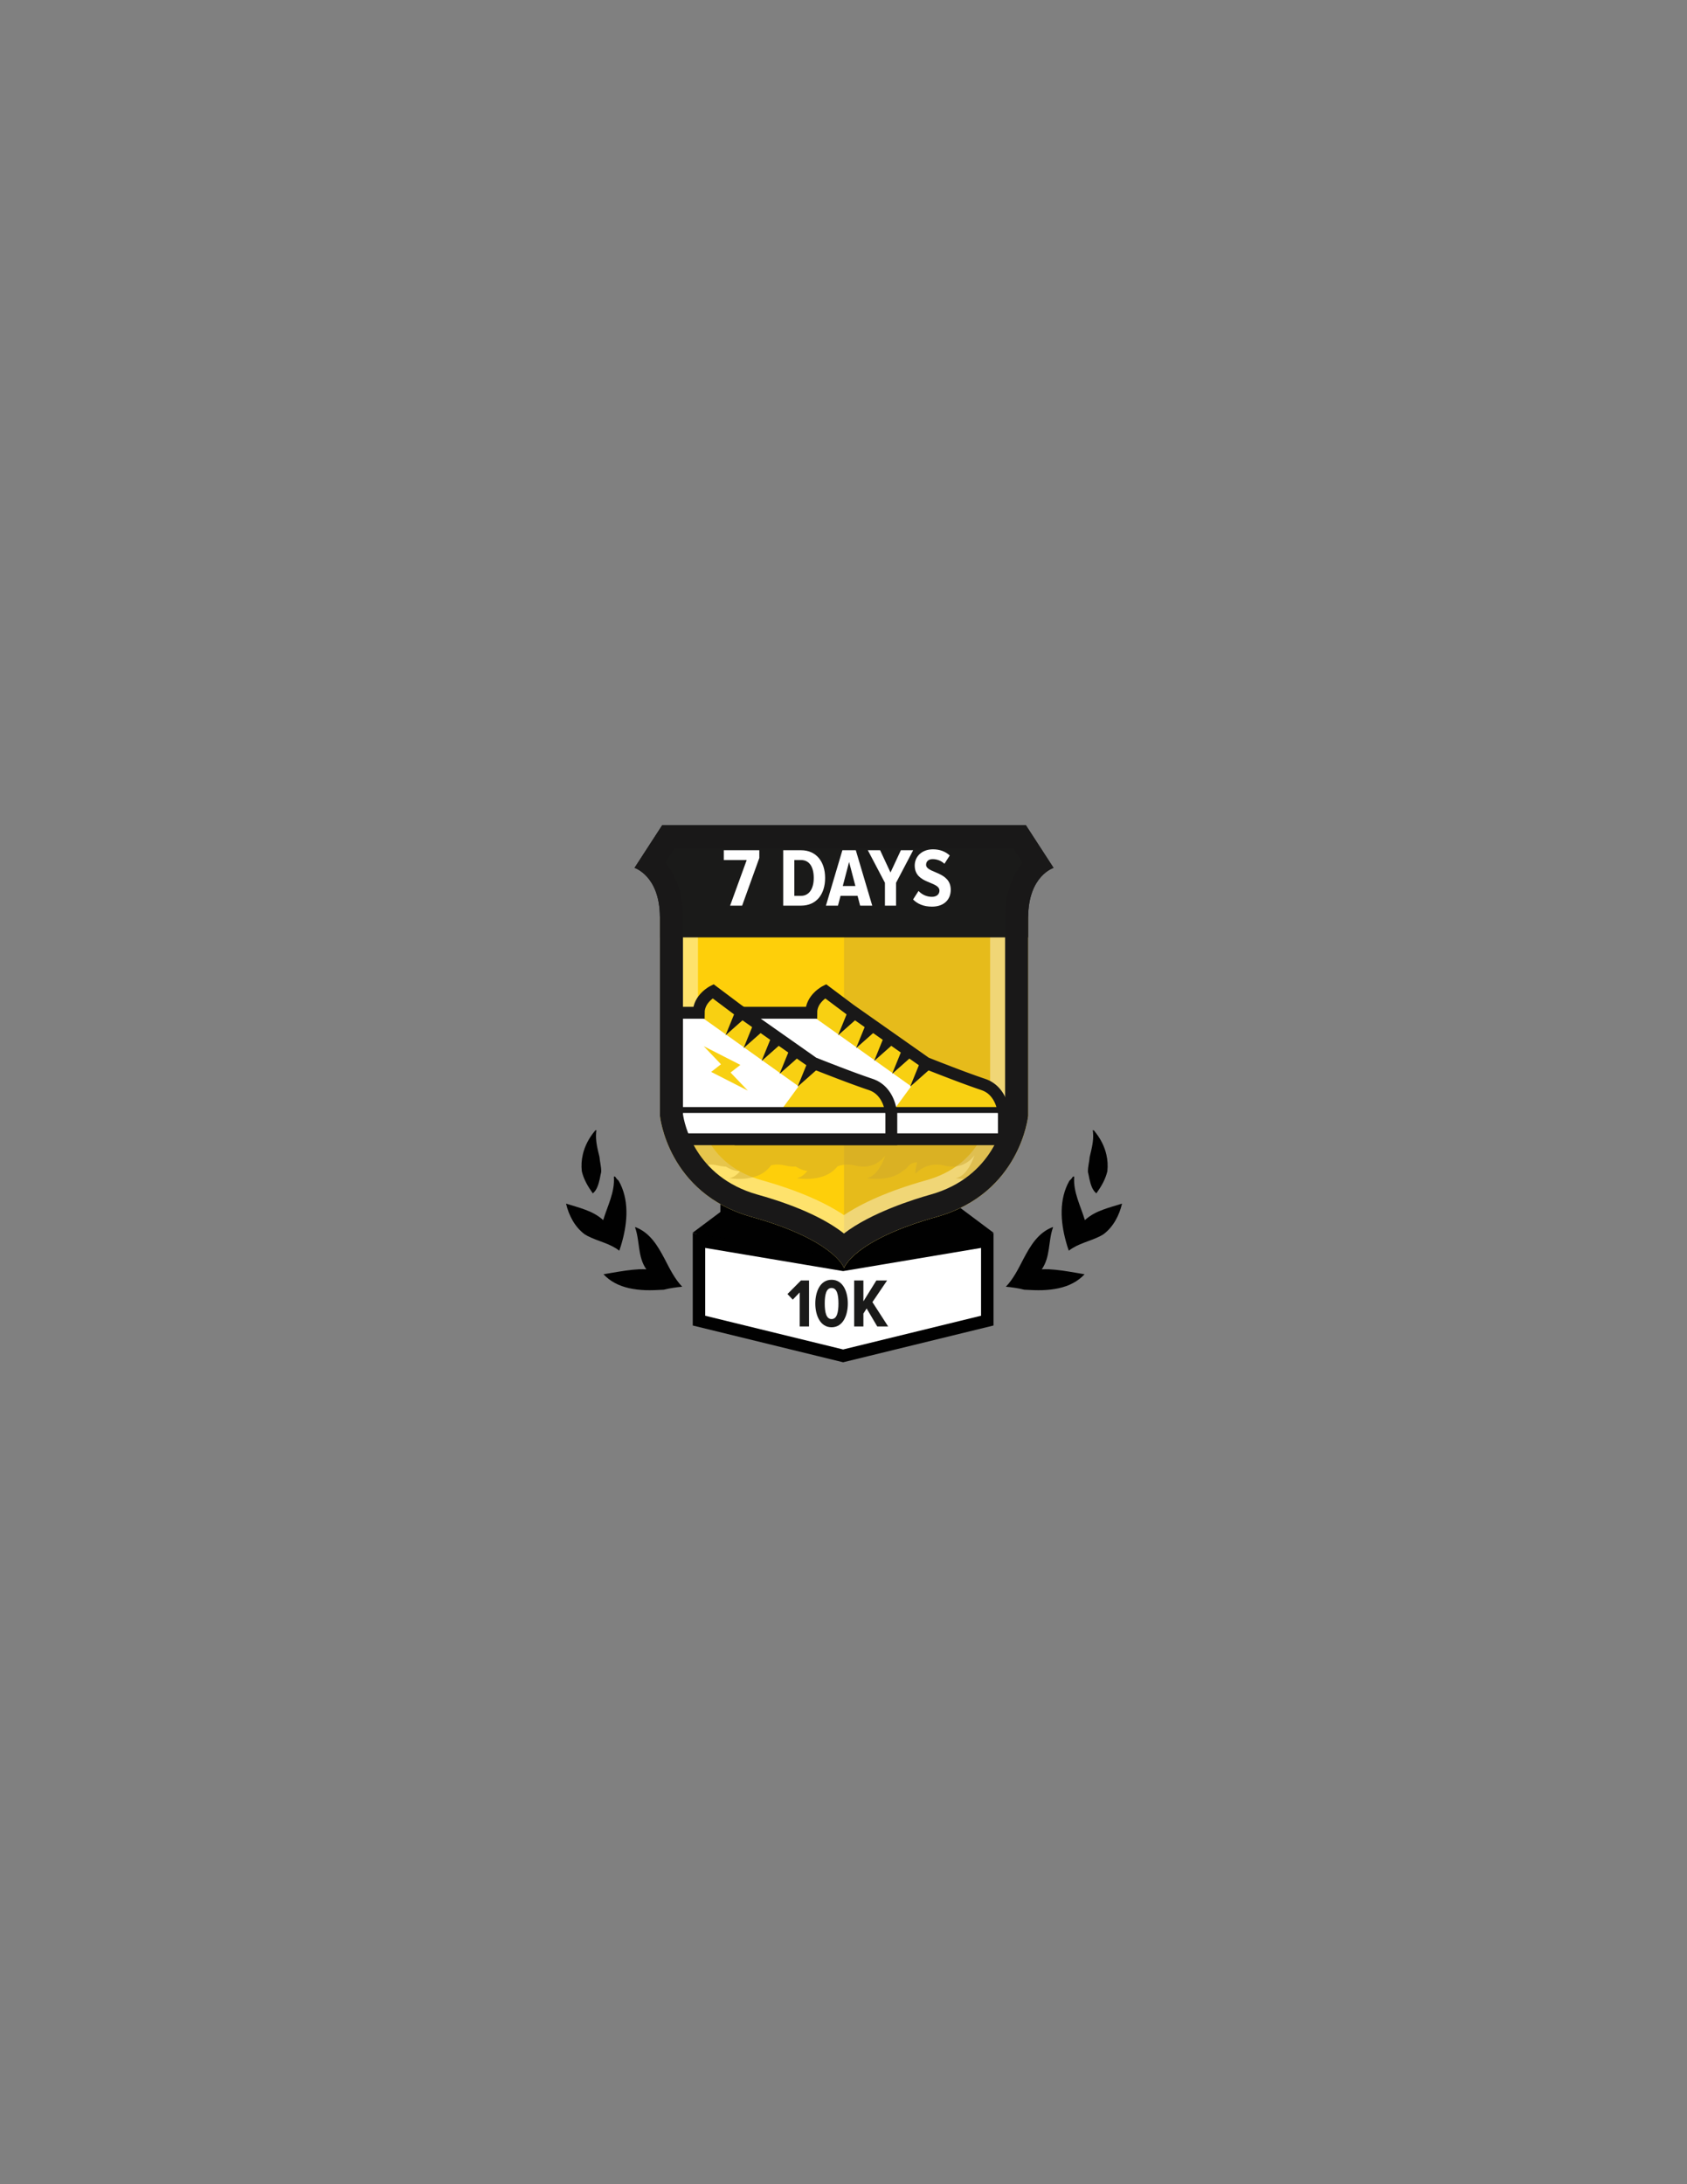 <?xml version="1.0" encoding="utf-8"?>
<!-- Generator: Adobe Illustrator 16.0.0, SVG Export Plug-In . SVG Version: 6.00 Build 0)  -->
<!DOCTYPE svg PUBLIC "-//W3C//DTD SVG 1.1//EN" "http://www.w3.org/Graphics/SVG/1.1/DTD/svg11.dtd">
<svg version="1.1" id="Layer_1" xmlns="http://www.w3.org/2000/svg" xmlns:xlink="http://www.w3.org/1999/xlink" x="0px" y="0px"
	 width="612px" height="792px" viewBox="0 0 612 792" enable-background="new 0 0 612 792" xml:space="preserve">
<rect x="0" y="0" width="612" height="792" fill="#808080" stroke="none"/>
<path fill="#010101" d="M380.561,460.246c-0.916-0.017-1.783-0.026-2.638,0.015c3.211-4.571,2.291-10.163,4.058-15.119l-0.017-0.219
	c-5.329,2.008-8.124,6.7-10.731,11.656c-1.86,3.593-3.683,7.274-6.339,9.994c1.109,0.08,2.153,0.229,3.234,0.389
	c1.122,0.163,2.276,0.386,3.435,0.691c2.307,0.136,4.581,0.238,6.733,0.167c4.034-0.171,7.794-0.854,11.036-2.605
	c1.502-0.799,2.902-1.85,4.131-3.161c-0.949-0.154-1.992-0.342-3.028-0.524C387.171,460.975,383.736,460.404,380.561,460.246"/>
<path fill="#010101" d="M393.561,442.415c-1.494-5.036-4.273-10.122-3.865-15.641l-0.142-0.219l-0.374,0.165
	c-0.045,0.035-0.097,0.107-0.101,0.144c-0.292,0.5-0.601,0.786-1.136,1.3c-3.806,6.707-3.23,14.78-1.275,21.92
	c0.32,1.177,0.652,2.295,1.063,3.426c3.422-2.677,7.644-3.359,11.442-5.307c0.341-0.207,0.676-0.37,1.029-0.582
	c3.659-2.641,5.886-7.007,6.842-11.183c-2.373,0.757-4.701,1.368-6.877,2.186C397.822,439.471,395.559,440.612,393.561,442.415"/>
<path fill="#010101" d="M217.477,419.527c0.117,1.752,0.69,3.561,0.63,5.436c-0.208,0.813-0.353,1.625-0.512,2.453
	c-0.499,2.184-1.119,4.204-2.547,5.304c-1.65-2.336-3.224-4.858-3.979-7.992c-0.23-2.088-0.104-4.092,0.351-6.048
	c0.698-3.078,2.195-5.973,4.379-8.6c0.069-0.092,0.125-0.13,0.158-0.196l0.408-0.073c-0.051,0.282-0.077,0.594-0.112,0.912
	C216.012,413.678,216.72,416.395,217.477,419.527"/>
<path fill="#010101" d="M395.307,419.527c-0.117,1.752-0.691,3.561-0.63,5.436c0.208,0.813,0.352,1.625,0.512,2.453
	c0.499,2.184,1.119,4.204,2.547,5.304c1.651-2.336,3.224-4.858,3.98-7.992c0.229-2.088,0.103-4.092-0.352-6.048
	c-0.698-3.078-2.194-5.973-4.379-8.6c-0.069-0.092-0.125-0.13-0.157-0.196l-0.408-0.073c0.051,0.282,0.076,0.594,0.111,0.912
	C396.771,413.678,396.063,416.395,395.307,419.527"/>
<path fill="#010101" d="M231.831,460.246c0.916-0.017,1.783-0.026,2.638,0.015c-3.211-4.571-2.29-10.163-4.059-15.119l0.018-0.219
	c5.329,2.008,8.124,6.7,10.73,11.656c1.861,3.593,3.684,7.274,6.339,9.994c-1.109,0.08-2.153,0.229-3.234,0.389
	c-1.122,0.163-2.275,0.386-3.436,0.691c-2.306,0.136-4.581,0.238-6.731,0.167c-4.035-0.171-7.795-0.854-11.037-2.605
	c-1.502-0.799-2.902-1.85-4.131-3.161c0.949-0.154,1.992-0.342,3.028-0.524C225.222,460.975,228.654,460.404,231.831,460.246"/>
<path fill="#010101" d="M218.831,442.415c1.494-5.036,4.274-10.122,3.865-15.641l0.142-0.219l0.374,0.165
	c0.045,0.035,0.097,0.107,0.101,0.144c0.292,0.5,0.601,0.786,1.136,1.3c3.805,6.707,3.23,14.78,1.276,21.92
	c-0.321,1.177-0.654,2.295-1.063,3.426c-3.423-2.677-7.644-3.359-11.442-5.307c-0.341-0.207-0.676-0.37-1.029-0.582
	c-3.66-2.641-5.886-7.007-6.841-11.183c2.373,0.757,4.7,1.368,6.876,2.186C214.569,439.471,216.833,440.612,218.831,442.415"/>
<rect x="261.344" y="426.861" fill="#010101" width="85" height="43.667"/>
<polygon fill="#010101" points="334.645,456.025 360.481,447.046 347.408,437.266 295.9,461.528 "/>
<polygon fill="#010101" points="307.9,462.528 251.206,447.046 264.278,437.266 312.4,459.028 "/>
<polygon fill="#FFFFFF" points="358.158,478.863 305.864,493.046 253.571,477.358 253.571,449.837 305.864,459.525 358.158,449.837 
	"/>
<polygon fill="none" stroke="#010101" stroke-width="4.515" stroke-miterlimit="10" points="358.158,478.863 305.864,491.646 
	253.571,478.863 253.571,449.837 305.864,458.62 358.158,449.837 "/>
<path fill="#FECF0A" d="M306.184,332.388h-66.784c0.001,0.091,0.003,0.181,0.003,0.272v71.94c0,0,2.763,28.095,33.166,36.624
	c29.392,8.245,33.382,17.896,33.615,18.529c0.008,0.021,0.012,0.032,0.012,0.032s3.224-10.034,33.627-18.562
	c30.402-8.529,33.166-36.624,33.166-36.624v-71.901c0-0.013,0.001-0.025,0.001-0.039c0-0.092,0.002-0.182,0.003-0.272H306.184z"/>
<g opacity="0.5">
	<g>
		<defs>
			<rect id="SVGID_1_" x="306.18" y="332.39" width="66.811" height="127.4"/>
		</defs>
		<clipPath id="SVGID_2_">
			<use xlink:href="#SVGID_1_"  overflow="visible"/>
		</clipPath>
		<path clip-path="url(#SVGID_2_)" fill="#CDA72C" d="M339.822,441.224c30.402-8.528,33.166-36.624,33.166-36.624v-71.9
			c0-0.014,0.001-0.026,0.001-0.039c0-0.092,0.002-0.182,0.003-0.273h-66.809v127.366c0.008,0.022,0.012,0.034,0.012,0.034
			S309.419,449.753,339.822,441.224"/>
	</g>
</g>
<path fill="#191818" d="M367.625,307.61l3.394,5.225c-2.296,2.726-4.317,6.396-5.445,11.187H246.817
	c-1.128-4.79-3.148-8.461-5.444-11.187l3.392-5.225h28.033h23.781h9.198h33.816H367.625 M372.169,299.244h-32.575h-33.816h-9.198
	h-23.781h-32.576l-10.034,15.454c0,0,9.1,2.806,9.211,17.689h133.593c0.11-14.884,9.211-17.689,9.211-17.689L372.169,299.244z"/>
<g opacity="0.4">
	<g>
		<defs>
			<rect id="SVGID_3_" x="230.19" y="299.24" width="152.01" height="160.55"/>
		</defs>
		<clipPath id="SVGID_4_">
			<use xlink:href="#SVGID_3_"  overflow="visible"/>
		</clipPath>
		<path clip-path="url(#SVGID_4_)" fill="#FFFFFF" d="M364.198,313.041c-2.641,4.354-4.928,10.602-5.003,19.224l-0.001,0.03
			l-0.002,0.295l-0.001,0.055v0.055v70.951c-0.223,1.223-1.068,5.082-3.447,9.367c-4.106,7.396-10.718,12.417-19.648,14.923
			c-13.944,3.912-23.452,8.354-29.929,12.659c-6.466-4.301-15.954-8.755-29.872-12.659c-8.597-2.412-15.05-7.16-19.184-14.113
			c-2.709-4.559-3.653-8.787-3.913-10.226V332.66l-0.003-0.376c-0.063-8.624-2.354-14.881-5.003-19.243h24.606h23.781h9.198h33.816
			H364.198 M372.169,299.244h-32.575h-33.816h-9.198h-23.781h-32.576l-10.034,15.454c0,0,9.1,2.806,9.211,17.689
			c0,0.091,0.002,0.181,0.002,0.272v71.94c0,0,2.764,28.095,33.166,36.624c29.394,8.245,33.383,17.896,33.616,18.528
			c0.008,0.022,0.011,0.033,0.011,0.033s3.226-10.034,33.628-18.562c30.402-8.529,33.166-36.624,33.166-36.624v-71.901
			c0-0.013,0.001-0.025,0.001-0.039c0-0.092,0.003-0.182,0.003-0.272c0.11-14.884,9.211-17.689,9.211-17.689L372.169,299.244z"/>
	</g>
</g>
<path fill="#1A1A19" d="M382.203,314.698l-10.035-15.454h-32.574h-33.816h-9.198h-23.781h-32.576l-10.034,15.454
	c0,0,9.1,2.807,9.211,17.688v7.526h133.593v-7.526C373.103,317.505,382.203,314.698,382.203,314.698"/>
<polygon fill="#FFFFFF" points="264.863,328.387 270.884,311.858 262.575,311.858 262.575,308.306 275.46,308.306 275.46,311.105 
	269.229,328.387 "/>
<path fill="#FFFFFF" d="M284.127,328.387v-20.081h6.473c5.539,0,8.731,4.155,8.731,10.056s-3.162,10.025-8.731,10.025H284.127z
	 M295.207,318.361c0-3.975-1.566-6.503-4.606-6.503h-2.439v12.976h2.439C293.58,324.834,295.207,322.185,295.207,318.361"/>
<path fill="#FFFFFF" d="M312.033,328.387l-0.934-3.553h-6.172l-0.933,3.553h-4.365l5.961-20.081h4.876l5.961,20.081H312.033z
	 M308.029,312.551l-2.289,8.73h4.576L308.029,312.551z"/>
<polygon fill="#FFFFFF" points="321.032,328.387 321.032,320.107 314.83,308.306 319.286,308.306 323.049,316.374 326.813,308.306 
	331.268,308.306 325.066,320.107 325.066,328.387 "/>
<path fill="#FFFFFF" d="M331.236,326.158l1.986-3.101c1.114,1.234,2.86,2.138,4.848,2.138c1.775,0,2.739-0.994,2.739-2.229
	c0-3.521-8.972-2.317-8.972-9.121c0-3.162,2.469-5.871,6.623-5.871c2.439,0,4.547,0.783,6.082,2.228l-1.927,3.011
	c-1.205-1.144-2.74-1.686-4.305-1.686c-1.446,0-2.349,0.813-2.349,2.047c0,3.131,8.941,2.288,8.941,9.063
	c0,3.521-2.409,6.111-6.805,6.111C335.06,328.748,332.831,327.754,331.236,326.158"/>
<polygon fill="#1A1A19" points="290.118,480.976 290.118,468.629 287.594,471.253 285.669,469.229 290.568,464.305 293.492,464.305 
	293.492,480.976 "/>
<path fill="#1A1A19" d="M295.769,472.652c0-4.299,1.774-8.598,5.898-8.598c4.149,0,5.899,4.299,5.899,8.598
	c0,4.273-1.726,8.623-5.899,8.623C297.543,481.275,295.769,476.926,295.769,472.652 M304.167,472.652c0-3.225-0.55-5.623-2.5-5.623
	c-1.924,0-2.474,2.398-2.474,5.623c0,3.199,0.55,5.648,2.474,5.648C303.617,478.301,304.167,475.852,304.167,472.652"/>
<polygon fill="#1A1A19" points="318.241,480.976 314.393,474.453 313.218,476.302 313.218,480.976 309.868,480.976 309.868,464.305 
	313.218,464.305 313.218,471.877 317.916,464.305 321.815,464.305 316.491,472.152 322.19,480.976 "/>
<g>
	<defs>
		<path id="SVGID_5_" d="M306.121,332.591h-66.222c0.002,0.089,0.004,0.177,0.004,0.27v71.335c0,0,2.74,27.856,32.886,36.313
			c29.144,8.177,33.101,17.746,33.332,18.373c0.008,0.021,0.012,0.033,0.012,0.033s3.197-9.95,33.344-18.406
			c30.146-8.457,32.887-36.313,32.887-36.313v-71.296c0-0.013,0-0.027,0-0.039c0-0.093,0.002-0.181,0.004-0.27H306.121z"/>
	</defs>
	<clipPath id="SVGID_6_">
		<use xlink:href="#SVGID_5_"  overflow="visible"/>
	</clipPath>
	<g opacity="0.5" clip-path="url(#SVGID_6_)">
		<g>
			<defs>
				<rect id="SVGID_7_" x="238.58" y="399.87" width="130.76" height="27.61"/>
			</defs>
			<clipPath id="SVGID_8_">
				<use xlink:href="#SVGID_7_"  overflow="visible"/>
			</clipPath>
			<path clip-path="url(#SVGID_8_)" fill="#CDA72C" d="M355.338,399.87c0,0-9.745,8.382-7.762,7.194c0,0-1.288,7.67-7.591,7.401
				c-6.304-0.267-8.125,9.171-7.882,11.126c0,0,3.949-4.619,10.467-2.967c6.516,1.654,10.057-2.413,10.935-3.702
				c0,0-2.33,7.688-6.849,8.269c0,0,11.193,2.166,15.589-5.346c4.395-7.514,6.612-16.36,7.084-17.155
				C369.8,403.896,355.338,399.87,355.338,399.87"/>
			<path clip-path="url(#SVGID_8_)" fill="#CDA72C" d="M342.516,421.278c0,0-7.976,1.536-6.609,1.02c0,0-4.302-2.372-6.643,0.854
				c-2.342,3.226-7.73,0.425-8.603-0.463c0,0,3.837-0.144,5.576-4.02c1.738-3.875,5.142-4.033,6.124-3.961
				c0,0-4.72-1.863-6.781,0.146c0,0,3.32-6.393,8.764-5.62c5.445,0.771,10.696,3.145,11.275,3.224
				C346.197,412.537,342.516,421.278,342.516,421.278"/>
			<path clip-path="url(#SVGID_8_)" fill="#CDA72C" d="M323.003,399.87c0,0-9.745,8.382-7.763,7.194c0,0-1.287,7.67-7.591,7.401
				c-6.302-0.267-8.125,9.171-7.881,11.126c0,0,3.949-4.619,10.466-2.967c6.516,1.654,10.057-2.413,10.936-3.702
				c0,0-2.33,7.688-6.85,8.269c0,0,11.194,2.166,15.59-5.346c4.395-7.514,6.612-16.36,7.084-17.155
				C337.465,403.896,323.003,399.87,323.003,399.87"/>
			<path clip-path="url(#SVGID_8_)" fill="#CDA72C" d="M310.18,421.278c0,0-7.975,1.536-6.608,1.02c0,0-4.303-2.372-6.644,0.854
				c-2.341,3.226-7.73,0.425-8.602-0.463c0,0,3.837-0.144,5.576-4.02c1.738-3.875,5.142-4.033,6.124-3.961
				c0,0-4.72-1.863-6.781,0.146c0,0,3.319-6.393,8.765-5.62c5.444,0.771,10.695,3.145,11.273,3.224
				C313.861,412.537,310.18,421.278,310.18,421.278"/>
			<path clip-path="url(#SVGID_8_)" fill="#CDA72C" d="M297.632,399.87c0,0-9.745,8.382-7.762,7.194c0,0-1.288,7.67-7.591,7.401
				c-6.303-0.267-8.125,9.171-7.882,11.126c0,0,3.95-4.619,10.467-2.967c6.516,1.654,10.057-2.413,10.935-3.702
				c0,0-2.33,7.688-6.849,8.269c0,0,11.194,2.166,15.589-5.346c4.395-7.514,6.613-16.36,7.084-17.155
				C312.094,403.896,297.632,399.87,297.632,399.87"/>
			<path clip-path="url(#SVGID_8_)" fill="#CDA72C" d="M284.81,421.278c0,0-7.976,1.536-6.609,1.02c0,0-4.302-2.372-6.643,0.854
				c-2.341,3.226-7.73,0.425-8.603-0.463c0,0,3.838-0.144,5.577-4.02c1.738-3.875,5.142-4.033,6.124-3.961
				c0,0-4.72-1.863-6.781,0.146c0,0,3.32-6.393,8.764-5.62c5.445,0.771,10.696,3.145,11.275,3.224
				C288.491,412.537,284.81,421.278,284.81,421.278"/>
			<path clip-path="url(#SVGID_8_)" fill="#CDA72C" d="M273.256,399.87c0,0-9.745,8.382-7.762,7.194c0,0-1.288,7.67-7.591,7.401
				c-6.302-0.267-8.125,9.171-7.881,11.126c0,0,3.949-4.619,10.466-2.967c6.516,1.654,10.057-2.413,10.935-3.702
				c0,0-2.33,7.688-6.849,8.269c0,0,11.194,2.166,15.589-5.346c4.395-7.514,6.613-16.36,7.084-17.155
				C287.718,403.896,273.256,399.87,273.256,399.87"/>
			<path clip-path="url(#SVGID_8_)" fill="#CDA72C" d="M260.434,421.278c0,0-7.976,1.536-6.608,1.02c0,0-4.303-2.372-6.644,0.854
				c-2.341,3.226-7.73,0.425-8.602-0.463c0,0,3.837-0.144,5.576-4.02c1.738-3.875,5.142-4.033,6.124-3.961
				c0,0-4.72-1.863-6.781,0.146c0,0,3.32-6.393,8.765-5.62c5.444,0.771,10.695,3.145,11.274,3.224
				C264.115,412.537,260.434,421.278,260.434,421.278"/>
		</g>
	</g>
	<path clip-path="url(#SVGID_6_)" fill="#FFFFFF" d="M268.646,403.646l0.161-5.136l1.02-15.3l0.372-5.574l0.52-7.803l0.173-2.601
		h23.409c0-5.201,5.202-7.803,5.202-7.803l2.288,1.716l1.874,1.405l0.832,0.624l3.901,2.926l26.825,18.854l0.694,0.485
		c0,0,0.578,0.231,1.564,0.621c0.003,0.001,0.007,0.002,0.01,0.004c0.055,0.021,0.109,0.043,0.166,0.065
		c0.023,0.009,0.049,0.019,0.073,0.029c0.052,0.02,0.105,0.041,0.16,0.063c0.014,0.005,0.028,0.011,0.042,0.017
		c0.059,0.023,0.119,0.048,0.181,0.071c0.021,0.009,0.044,0.018,0.064,0.025c0.06,0.024,0.12,0.047,0.182,0.072
		c0.011,0.004,0.022,0.008,0.032,0.012c0.098,0.039,0.198,0.078,0.301,0.118c0.057,0.021,0.111,0.044,0.169,0.066
		c0.054,0.021,0.11,0.043,0.165,0.065c0.035,0.013,0.069,0.027,0.105,0.041c0.061,0.024,0.123,0.048,0.185,0.072
		c0.033,0.013,0.065,0.025,0.099,0.039c0.056,0.021,0.113,0.044,0.172,0.066c0.045,0.019,0.09,0.035,0.135,0.054
		c0.057,0.021,0.114,0.044,0.172,0.066c0.035,0.014,0.071,0.028,0.107,0.042c0.066,0.026,0.134,0.052,0.203,0.079
		c0.047,0.02,0.096,0.038,0.144,0.056c0.046,0.019,0.092,0.036,0.138,0.055c0.085,0.032,0.17,0.065,0.256,0.1
		c0.021,0.008,0.039,0.015,0.059,0.022c0.089,0.034,0.179,0.069,0.269,0.104c0.028,0.011,0.056,0.022,0.084,0.033
		c0.069,0.026,0.138,0.053,0.207,0.08c0.068,0.026,0.136,0.053,0.204,0.079c1.189,0.462,2.501,0.967,3.871,1.487
		c0.003,0.001,0.005,0.003,0.008,0.003c0.139,0.054,0.277,0.106,0.416,0.158l0.002,0.001c0.131,0.05,0.264,0.101,0.397,0.151
		c0.02,0.007,0.041,0.015,0.062,0.023c0.125,0.047,0.25,0.095,0.376,0.142l0.033,0.013c0.136,0.051,0.273,0.104,0.41,0.154
		c0.002,0.001,0.003,0.002,0.005,0.002c0.137,0.052,0.274,0.103,0.411,0.155c0.013,0.005,0.024,0.01,0.038,0.014
		c0.126,0.048,0.253,0.095,0.38,0.144c0.021,0.008,0.043,0.016,0.065,0.023c0.121,0.046,0.244,0.092,0.367,0.138
		c0.021,0.009,0.043,0.017,0.065,0.024c0.12,0.045,0.24,0.09,0.36,0.134c0.025,0.01,0.053,0.021,0.078,0.03
		c0.119,0.044,0.239,0.089,0.358,0.133c0.025,0.009,0.05,0.018,0.075,0.028c0.113,0.042,0.228,0.084,0.342,0.126l0.102,0.038
		c0.11,0.041,0.222,0.082,0.332,0.122c0.032,0.012,0.065,0.023,0.098,0.035c0.111,0.041,0.221,0.082,0.331,0.122l0.104,0.039
		c0.109,0.04,0.217,0.079,0.326,0.119c0.034,0.013,0.068,0.025,0.104,0.038c0.106,0.039,0.214,0.078,0.32,0.117
		c0.037,0.013,0.073,0.025,0.109,0.04c0.103,0.037,0.205,0.074,0.307,0.11c0.041,0.016,0.082,0.03,0.124,0.046
		c0.101,0.036,0.2,0.071,0.3,0.107c0.041,0.015,0.082,0.03,0.121,0.044c0.102,0.037,0.203,0.073,0.305,0.11
		c0.039,0.013,0.076,0.026,0.115,0.041c0.094,0.034,0.187,0.067,0.279,0.1c0.048,0.018,0.096,0.034,0.145,0.052
		c0.093,0.033,0.185,0.065,0.276,0.099c0.043,0.015,0.087,0.031,0.131,0.046c0.104,0.037,0.206,0.073,0.309,0.11
		c0.03,0.011,0.063,0.021,0.094,0.032c0.097,0.034,0.193,0.068,0.29,0.103c0.04,0.014,0.081,0.028,0.121,0.042
		c0.084,0.03,0.166,0.058,0.249,0.087c0.051,0.018,0.102,0.036,0.151,0.053c0.086,0.03,0.172,0.061,0.257,0.089
		c0.044,0.016,0.089,0.031,0.133,0.047c0.081,0.027,0.161,0.055,0.241,0.082c0.05,0.018,0.1,0.035,0.149,0.053
		c0.076,0.024,0.15,0.051,0.226,0.076c0.051,0.018,0.102,0.034,0.152,0.053c0.077,0.025,0.153,0.051,0.229,0.077
		c0.048,0.016,0.097,0.032,0.145,0.049c0.123,0.041,0.244,0.082,0.364,0.122c0.238,0.079,0.469,0.166,0.691,0.26
		c0.005,0.001,0.009,0.003,0.013,0.004c0.22,0.092,0.432,0.191,0.638,0.296c0.008,0.003,0.016,0.006,0.022,0.01
		c0.202,0.104,0.398,0.214,0.589,0.328c0.01,0.005,0.019,0.011,0.029,0.017c0.187,0.113,0.367,0.232,0.543,0.356
		c0.011,0.008,0.021,0.016,0.033,0.023c0.172,0.122,0.34,0.251,0.502,0.382c0.011,0.01,0.022,0.019,0.034,0.029
		c0.16,0.131,0.314,0.267,0.464,0.405c0.012,0.012,0.023,0.022,0.034,0.033c0.149,0.14,0.291,0.283,0.429,0.429
		c0.012,0.013,0.022,0.023,0.033,0.034c0.137,0.148,0.27,0.3,0.397,0.452c0.009,0.011,0.019,0.022,0.028,0.033
		c0.127,0.155,0.25,0.313,0.369,0.473c0.008,0.01,0.015,0.021,0.021,0.03c0.12,0.163,0.234,0.328,0.344,0.495
		c0.005,0.007,0.01,0.014,0.016,0.021c0.11,0.17,0.218,0.343,0.319,0.517c0.002,0.004,0.005,0.008,0.007,0.012
		c1.157,1.974,1.62,4.133,1.893,5.764v9.458h-95.527V403.646z"/>
	<path clip-path="url(#SVGID_6_)" fill="#F8D012" d="M338.076,399.269l-43.409-30.932l4.507-7.193l11.639,9.148l27.282,18.479
		l0.746,0.507c0,0,2.848,1.103,6.744,2.561l0.008,0.032L338.076,399.269z"/>
	<path clip-path="url(#SVGID_6_)" fill="#F8D012" d="M335.939,386.521c0.563,0.227,13.158,5.253,20.785,7.795
		c3.854,1.285,5.804,4.472,6.789,7.369h-38.678L335.939,386.521z"/>
	<polygon clip-path="url(#SVGID_6_)" fill="#191818" points="310.973,369.268 304.027,375.413 307.528,366.824 	"/>
	<polygon clip-path="url(#SVGID_6_)" fill="#191818" points="317.51,373.925 310.563,380.069 314.064,371.481 	"/>
	
		<line clip-path="url(#SVGID_6_)" fill="none" stroke="#191818" stroke-width="2.148" stroke-miterlimit="10" x1="363.515" y1="402.491" x2="268.646" y2="402.491"/>
	<polygon clip-path="url(#SVGID_6_)" fill="#191818" points="324.046,378.581 317.1,384.727 320.601,376.139 	"/>
	<polygon clip-path="url(#SVGID_6_)" fill="#191818" points="330.582,383.238 323.637,389.383 327.137,380.795 	"/>
	<polygon clip-path="url(#SVGID_6_)" fill="#191818" points="337.119,387.896 330.173,394.04 333.674,385.452 	"/>
	<path clip-path="url(#SVGID_6_)" fill="none" stroke="#191818" stroke-width="4.296" stroke-miterlimit="10" d="M268.646,403.646
		l0.161-5.136l1.02-15.3l0.372-5.574l0.52-7.803l0.173-2.601h23.409c0-5.201,5.202-7.803,5.202-7.803l2.288,1.716l1.874,1.405
		l0.832,0.624l3.901,2.926l26.825,18.854l0.694,0.485c0,0,0.578,0.231,1.564,0.621c0.003,0.001,0.007,0.002,0.01,0.004
		c0.055,0.021,0.109,0.043,0.166,0.065c0.023,0.009,0.049,0.019,0.073,0.029c0.052,0.02,0.105,0.041,0.16,0.063
		c0.014,0.005,0.028,0.011,0.042,0.017c0.059,0.023,0.119,0.048,0.181,0.071c0.021,0.009,0.044,0.018,0.064,0.025
		c0.06,0.024,0.12,0.047,0.182,0.072c0.011,0.004,0.022,0.008,0.032,0.012c0.098,0.039,0.198,0.078,0.301,0.118
		c0.057,0.021,0.111,0.044,0.169,0.066c0.054,0.021,0.11,0.043,0.165,0.065c0.035,0.013,0.069,0.027,0.105,0.041
		c0.061,0.024,0.123,0.048,0.185,0.072c0.033,0.013,0.065,0.025,0.099,0.039c0.056,0.021,0.113,0.044,0.172,0.066
		c0.045,0.019,0.09,0.035,0.135,0.054c0.057,0.021,0.114,0.044,0.172,0.066c0.035,0.014,0.071,0.028,0.107,0.042
		c0.066,0.026,0.134,0.052,0.203,0.079c0.047,0.02,0.096,0.038,0.144,0.056c0.046,0.019,0.092,0.036,0.138,0.055
		c0.085,0.032,0.17,0.065,0.256,0.1c0.021,0.008,0.039,0.015,0.059,0.022c0.089,0.034,0.179,0.069,0.269,0.104
		c0.028,0.011,0.056,0.022,0.084,0.033c0.069,0.026,0.138,0.053,0.207,0.08c0.068,0.026,0.136,0.053,0.204,0.079
		c1.189,0.462,2.501,0.967,3.871,1.487c0.003,0.001,0.005,0.003,0.008,0.003c0.139,0.054,0.277,0.106,0.416,0.158l0.002,0.001
		c0.131,0.05,0.264,0.101,0.397,0.151c0.02,0.007,0.041,0.015,0.062,0.023c0.125,0.047,0.25,0.095,0.376,0.142l0.033,0.013
		c0.136,0.051,0.273,0.104,0.41,0.154c0.002,0.001,0.003,0.002,0.005,0.002c0.137,0.052,0.274,0.103,0.411,0.155
		c0.013,0.005,0.024,0.01,0.038,0.014c0.126,0.048,0.253,0.095,0.38,0.144c0.021,0.008,0.043,0.016,0.065,0.023
		c0.121,0.046,0.244,0.092,0.367,0.138c0.021,0.009,0.043,0.017,0.065,0.024c0.12,0.045,0.24,0.09,0.36,0.134
		c0.025,0.01,0.053,0.021,0.078,0.03c0.119,0.044,0.239,0.089,0.358,0.133c0.025,0.009,0.05,0.018,0.075,0.028
		c0.113,0.042,0.228,0.084,0.342,0.126l0.102,0.038c0.11,0.041,0.222,0.082,0.332,0.122c0.032,0.012,0.065,0.023,0.098,0.035
		c0.111,0.041,0.221,0.082,0.331,0.122l0.104,0.039c0.109,0.04,0.217,0.079,0.326,0.119c0.034,0.013,0.068,0.025,0.104,0.038
		c0.106,0.039,0.214,0.078,0.32,0.117c0.037,0.013,0.073,0.025,0.109,0.04c0.103,0.037,0.205,0.074,0.307,0.11
		c0.041,0.016,0.082,0.03,0.124,0.046c0.101,0.036,0.2,0.071,0.3,0.107c0.041,0.015,0.082,0.03,0.121,0.044
		c0.102,0.037,0.203,0.073,0.305,0.11c0.039,0.013,0.076,0.026,0.115,0.041c0.094,0.034,0.187,0.067,0.279,0.1
		c0.048,0.018,0.096,0.034,0.145,0.052c0.093,0.033,0.185,0.065,0.276,0.099c0.043,0.015,0.087,0.031,0.131,0.046
		c0.104,0.037,0.206,0.073,0.309,0.11c0.03,0.011,0.063,0.021,0.094,0.032c0.097,0.034,0.193,0.068,0.29,0.103
		c0.04,0.014,0.081,0.028,0.121,0.042c0.084,0.03,0.166,0.058,0.249,0.087c0.051,0.018,0.102,0.036,0.151,0.053
		c0.086,0.03,0.172,0.061,0.257,0.089c0.044,0.016,0.089,0.031,0.133,0.047c0.081,0.027,0.161,0.055,0.241,0.082
		c0.05,0.018,0.1,0.035,0.149,0.053c0.076,0.024,0.15,0.051,0.226,0.076c0.051,0.018,0.102,0.034,0.152,0.053
		c0.077,0.025,0.153,0.051,0.229,0.077c0.048,0.016,0.097,0.032,0.145,0.049c0.123,0.041,0.244,0.082,0.364,0.122
		c0.238,0.079,0.469,0.166,0.691,0.26c0.005,0.001,0.009,0.003,0.013,0.004c0.22,0.092,0.432,0.191,0.638,0.296
		c0.008,0.003,0.016,0.006,0.022,0.01c0.202,0.104,0.398,0.214,0.589,0.328c0.01,0.005,0.019,0.011,0.029,0.017
		c0.187,0.113,0.367,0.232,0.543,0.356c0.011,0.008,0.021,0.016,0.033,0.023c0.172,0.122,0.34,0.251,0.502,0.382
		c0.011,0.01,0.022,0.019,0.034,0.029c0.16,0.131,0.314,0.267,0.464,0.405c0.012,0.012,0.023,0.022,0.034,0.033
		c0.149,0.14,0.291,0.283,0.429,0.429c0.012,0.013,0.022,0.023,0.033,0.034c0.137,0.148,0.27,0.3,0.397,0.452
		c0.009,0.011,0.019,0.022,0.028,0.033c0.127,0.155,0.25,0.313,0.369,0.473c0.008,0.01,0.015,0.021,0.021,0.03
		c0.12,0.163,0.234,0.328,0.344,0.495c0.005,0.007,0.01,0.014,0.016,0.021c0.11,0.17,0.218,0.343,0.319,0.517
		c0.002,0.004,0.005,0.008,0.007,0.012c1.157,1.974,1.62,4.133,1.893,5.764v9.458h-95.527V403.646z"/>
	<path clip-path="url(#SVGID_6_)" fill="#FFFFFF" d="M227.824,403.646l0.161-5.136l1.02-15.3l0.372-5.574l0.521-7.803l0.173-2.601
		h23.409c0-5.201,5.202-7.803,5.202-7.803l2.288,1.716l1.874,1.405l0.832,0.624l3.901,2.926l26.825,18.854l0.694,0.485
		c0,0,0.578,0.231,1.565,0.621c0.003,0.001,0.007,0.002,0.01,0.004c0.054,0.021,0.109,0.043,0.165,0.065
		c0.024,0.009,0.049,0.019,0.073,0.029c0.053,0.02,0.106,0.041,0.161,0.063c0.014,0.005,0.027,0.011,0.041,0.017
		c0.06,0.023,0.12,0.048,0.182,0.071c0.021,0.009,0.043,0.018,0.064,0.025c0.06,0.024,0.12,0.047,0.182,0.072
		c0.01,0.004,0.022,0.008,0.032,0.012c0.098,0.039,0.198,0.078,0.3,0.118c0.057,0.021,0.112,0.044,0.169,0.066
		c0.055,0.021,0.111,0.043,0.166,0.065c0.035,0.013,0.069,0.027,0.105,0.041c0.061,0.024,0.123,0.048,0.185,0.072
		c0.033,0.013,0.065,0.025,0.098,0.039c0.057,0.021,0.114,0.044,0.172,0.066c0.045,0.019,0.089,0.035,0.135,0.054
		c0.057,0.021,0.114,0.044,0.172,0.066c0.035,0.014,0.071,0.028,0.105,0.042c0.067,0.026,0.135,0.052,0.203,0.079
		c0.048,0.02,0.097,0.038,0.146,0.056c0.046,0.019,0.091,0.036,0.138,0.055c0.084,0.032,0.17,0.065,0.256,0.1
		c0.021,0.008,0.039,0.015,0.058,0.022c0.089,0.034,0.179,0.069,0.269,0.104c0.028,0.011,0.056,0.022,0.084,0.033
		c0.068,0.026,0.138,0.053,0.207,0.08c0.068,0.026,0.136,0.053,0.204,0.079c1.189,0.462,2.501,0.967,3.871,1.487
		c0.003,0.001,0.005,0.003,0.008,0.003c0.138,0.054,0.277,0.106,0.416,0.158c0,0,0.001,0.001,0.002,0.001
		c0.131,0.05,0.264,0.101,0.397,0.151l0.062,0.023c0.125,0.047,0.25,0.095,0.375,0.142c0.012,0.004,0.023,0.009,0.034,0.013
		c0.136,0.051,0.273,0.104,0.409,0.154c0.002,0.001,0.004,0.002,0.006,0.002c0.137,0.052,0.274,0.103,0.411,0.155
		c0.013,0.005,0.024,0.01,0.038,0.014c0.126,0.048,0.253,0.095,0.379,0.144c0.021,0.008,0.044,0.016,0.064,0.023
		c0.123,0.046,0.246,0.092,0.369,0.138c0.021,0.009,0.043,0.017,0.064,0.024l0.36,0.134c0.026,0.01,0.052,0.021,0.079,0.03
		c0.119,0.044,0.239,0.089,0.358,0.133c0.024,0.009,0.05,0.018,0.075,0.028c0.113,0.042,0.228,0.084,0.342,0.126
		c0.034,0.013,0.068,0.025,0.102,0.038c0.11,0.041,0.221,0.082,0.331,0.122c0.033,0.012,0.065,0.023,0.099,0.035
		c0.11,0.041,0.221,0.082,0.33,0.122l0.105,0.039c0.109,0.04,0.217,0.079,0.325,0.119c0.035,0.013,0.069,0.025,0.103,0.038
		c0.108,0.039,0.215,0.078,0.322,0.117c0.036,0.013,0.073,0.025,0.109,0.04c0.103,0.037,0.205,0.074,0.307,0.11
		c0.041,0.016,0.082,0.03,0.123,0.046c0.102,0.036,0.201,0.071,0.301,0.107c0.04,0.015,0.08,0.03,0.121,0.044
		c0.102,0.037,0.203,0.073,0.305,0.11c0.038,0.013,0.076,0.026,0.115,0.041c0.094,0.034,0.187,0.067,0.278,0.1
		c0.049,0.018,0.097,0.034,0.145,0.052c0.093,0.033,0.186,0.065,0.276,0.099c0.044,0.015,0.088,0.031,0.131,0.046
		c0.104,0.037,0.207,0.073,0.309,0.11c0.031,0.011,0.063,0.021,0.095,0.032c0.097,0.034,0.192,0.068,0.29,0.103
		c0.04,0.014,0.081,0.028,0.121,0.042c0.084,0.03,0.166,0.058,0.248,0.087c0.052,0.018,0.103,0.036,0.152,0.053
		c0.086,0.03,0.171,0.061,0.256,0.089c0.045,0.016,0.09,0.031,0.133,0.047c0.082,0.027,0.16,0.055,0.241,0.082
		c0.05,0.018,0.101,0.035,0.15,0.053c0.075,0.024,0.149,0.051,0.225,0.076c0.052,0.018,0.103,0.034,0.153,0.053
		c0.077,0.025,0.152,0.051,0.229,0.077c0.049,0.016,0.098,0.032,0.146,0.049c0.123,0.041,0.244,0.082,0.364,0.122
		c0.238,0.079,0.469,0.166,0.691,0.26c0.004,0.001,0.008,0.003,0.013,0.004c0.219,0.092,0.432,0.191,0.638,0.296
		c0.007,0.003,0.015,0.006,0.021,0.01c0.203,0.104,0.399,0.214,0.59,0.328c0.01,0.005,0.019,0.011,0.028,0.017
		c0.188,0.113,0.367,0.232,0.543,0.356c0.011,0.008,0.022,0.016,0.033,0.023c0.173,0.122,0.34,0.251,0.501,0.382
		c0.012,0.01,0.024,0.019,0.036,0.029c0.16,0.131,0.313,0.267,0.463,0.405c0.013,0.012,0.024,0.022,0.035,0.033
		c0.147,0.14,0.291,0.283,0.429,0.429c0.012,0.013,0.022,0.023,0.033,0.034c0.137,0.148,0.27,0.3,0.396,0.452
		c0.01,0.011,0.02,0.022,0.028,0.033c0.128,0.155,0.251,0.313,0.369,0.473c0.007,0.01,0.015,0.021,0.022,0.03
		c0.119,0.163,0.233,0.328,0.344,0.495c0.005,0.007,0.01,0.014,0.015,0.021c0.111,0.17,0.218,0.343,0.32,0.517
		c0.002,0.004,0.005,0.008,0.007,0.012c1.157,1.974,1.619,4.133,1.891,5.764v9.458h-95.525V403.646z"/>
	<path clip-path="url(#SVGID_6_)" fill="#F8D012" d="M297.254,399.269l-43.409-30.932l4.507-7.193l11.639,9.148l27.282,18.479
		l0.747,0.507c0,0,2.847,1.103,6.744,2.561l0.007,0.032L297.254,399.269z"/>
	<path clip-path="url(#SVGID_6_)" fill="#F8D012" d="M295.116,386.521c0.564,0.227,13.159,5.253,20.786,7.795
		c3.854,1.285,5.803,4.472,6.79,7.369h-38.679L295.116,386.521z"/>
	<polygon clip-path="url(#SVGID_6_)" fill="#191818" points="270.15,369.268 263.204,375.413 266.705,366.824 	"/>
	<polygon clip-path="url(#SVGID_6_)" fill="#191818" points="276.687,373.925 269.741,380.069 273.242,371.481 	"/>
	
		<line clip-path="url(#SVGID_6_)" fill="none" stroke="#191818" stroke-width="2.148" stroke-miterlimit="10" x1="322.692" y1="402.491" x2="227.824" y2="402.491"/>
	<polygon clip-path="url(#SVGID_6_)" fill="#191818" points="283.223,378.581 276.277,384.727 279.778,376.139 	"/>
	<polygon clip-path="url(#SVGID_6_)" fill="#191818" points="289.76,383.238 282.813,389.383 286.314,380.795 	"/>
	<polygon clip-path="url(#SVGID_6_)" fill="#191818" points="296.296,387.896 289.35,394.04 292.851,385.452 	"/>
	<path clip-path="url(#SVGID_6_)" fill="none" stroke="#191818" stroke-width="4.296" stroke-miterlimit="10" d="M227.824,403.646
		l0.161-5.136l1.02-15.3l0.372-5.574l0.521-7.803l0.173-2.601h23.409c0-5.201,5.202-7.803,5.202-7.803l2.288,1.716l1.874,1.405
		l0.832,0.624l3.901,2.926l26.825,18.854l0.694,0.485c0,0,0.578,0.231,1.565,0.621c0.003,0.001,0.007,0.002,0.01,0.004
		c0.054,0.021,0.109,0.043,0.165,0.065c0.024,0.009,0.049,0.019,0.073,0.029c0.053,0.02,0.106,0.041,0.161,0.063
		c0.014,0.005,0.027,0.011,0.041,0.017c0.06,0.023,0.12,0.048,0.182,0.071c0.021,0.009,0.043,0.018,0.064,0.025
		c0.06,0.024,0.12,0.047,0.182,0.072c0.01,0.004,0.022,0.008,0.032,0.012c0.098,0.039,0.198,0.078,0.3,0.118
		c0.057,0.021,0.112,0.044,0.169,0.066c0.055,0.021,0.111,0.043,0.166,0.065c0.035,0.013,0.069,0.027,0.105,0.041
		c0.061,0.024,0.123,0.048,0.185,0.072c0.033,0.013,0.065,0.025,0.098,0.039c0.057,0.021,0.114,0.044,0.172,0.066
		c0.045,0.019,0.089,0.035,0.135,0.054c0.057,0.021,0.114,0.044,0.172,0.066c0.035,0.014,0.071,0.028,0.105,0.042
		c0.067,0.026,0.135,0.052,0.203,0.079c0.048,0.02,0.097,0.038,0.146,0.056c0.046,0.019,0.091,0.036,0.138,0.055
		c0.084,0.032,0.17,0.065,0.256,0.1c0.021,0.008,0.039,0.015,0.058,0.022c0.089,0.034,0.179,0.069,0.269,0.104
		c0.028,0.011,0.056,0.022,0.084,0.033c0.068,0.026,0.138,0.053,0.207,0.08c0.068,0.026,0.136,0.053,0.204,0.079
		c1.189,0.462,2.501,0.967,3.871,1.487c0.003,0.001,0.005,0.003,0.008,0.003c0.138,0.054,0.277,0.106,0.416,0.158
		c0,0,0.001,0.001,0.002,0.001c0.131,0.05,0.264,0.101,0.397,0.151l0.062,0.023c0.125,0.047,0.25,0.095,0.375,0.142
		c0.012,0.004,0.023,0.009,0.034,0.013c0.136,0.051,0.273,0.104,0.409,0.154c0.002,0.001,0.004,0.002,0.006,0.002
		c0.137,0.052,0.274,0.103,0.411,0.155c0.013,0.005,0.024,0.01,0.038,0.014c0.126,0.048,0.253,0.095,0.379,0.144
		c0.021,0.008,0.044,0.016,0.064,0.023c0.123,0.046,0.246,0.092,0.369,0.138c0.021,0.009,0.043,0.017,0.064,0.024l0.36,0.134
		c0.026,0.01,0.052,0.021,0.079,0.03c0.119,0.044,0.239,0.089,0.358,0.133c0.024,0.009,0.05,0.018,0.075,0.028
		c0.113,0.042,0.228,0.084,0.342,0.126c0.034,0.013,0.068,0.025,0.102,0.038c0.11,0.041,0.221,0.082,0.331,0.122
		c0.033,0.012,0.065,0.023,0.099,0.035c0.11,0.041,0.221,0.082,0.33,0.122l0.105,0.039c0.109,0.04,0.217,0.079,0.325,0.119
		c0.035,0.013,0.069,0.025,0.103,0.038c0.108,0.039,0.215,0.078,0.322,0.117c0.036,0.013,0.073,0.025,0.109,0.04
		c0.103,0.037,0.205,0.074,0.307,0.11c0.041,0.016,0.082,0.03,0.123,0.046c0.102,0.036,0.201,0.071,0.301,0.107
		c0.04,0.015,0.08,0.03,0.121,0.044c0.102,0.037,0.203,0.073,0.305,0.11c0.038,0.013,0.076,0.026,0.115,0.041
		c0.094,0.034,0.187,0.067,0.278,0.1c0.049,0.018,0.097,0.034,0.145,0.052c0.093,0.033,0.186,0.065,0.276,0.099
		c0.044,0.015,0.088,0.031,0.131,0.046c0.104,0.037,0.207,0.073,0.309,0.11c0.031,0.011,0.063,0.021,0.095,0.032
		c0.097,0.034,0.192,0.068,0.29,0.103c0.04,0.014,0.081,0.028,0.121,0.042c0.084,0.03,0.166,0.058,0.248,0.087
		c0.052,0.018,0.103,0.036,0.152,0.053c0.086,0.03,0.171,0.061,0.256,0.089c0.045,0.016,0.09,0.031,0.133,0.047
		c0.082,0.027,0.16,0.055,0.241,0.082c0.05,0.018,0.101,0.035,0.15,0.053c0.075,0.024,0.149,0.051,0.225,0.076
		c0.052,0.018,0.103,0.034,0.153,0.053c0.077,0.025,0.152,0.051,0.229,0.077c0.049,0.016,0.098,0.032,0.146,0.049
		c0.123,0.041,0.244,0.082,0.364,0.122c0.238,0.079,0.469,0.166,0.691,0.26c0.004,0.001,0.008,0.003,0.013,0.004
		c0.219,0.092,0.432,0.191,0.638,0.296c0.007,0.003,0.015,0.006,0.021,0.01c0.203,0.104,0.399,0.214,0.59,0.328
		c0.01,0.005,0.019,0.011,0.028,0.017c0.188,0.113,0.367,0.232,0.543,0.356c0.011,0.008,0.022,0.016,0.033,0.023
		c0.173,0.122,0.34,0.251,0.501,0.382c0.012,0.01,0.024,0.019,0.036,0.029c0.16,0.131,0.313,0.267,0.463,0.405
		c0.013,0.012,0.024,0.022,0.035,0.033c0.147,0.14,0.291,0.283,0.429,0.429c0.012,0.013,0.022,0.023,0.033,0.034
		c0.137,0.148,0.27,0.3,0.396,0.452c0.01,0.011,0.02,0.022,0.028,0.033c0.128,0.155,0.251,0.313,0.369,0.473
		c0.007,0.01,0.015,0.021,0.022,0.03c0.119,0.163,0.233,0.328,0.344,0.495c0.005,0.007,0.01,0.014,0.015,0.021
		c0.111,0.17,0.218,0.343,0.32,0.517c0.002,0.004,0.005,0.008,0.007,0.012c1.157,1.974,1.619,4.133,1.891,5.764v9.458h-95.525
		V403.646z"/>
	<polygon clip-path="url(#SVGID_6_)" fill="#F8D012" points="255.285,379.355 268.584,386.134 265.03,388.908 271.29,395.462 
		257.991,388.684 261.545,385.908 	"/>
</g>
<path fill="#191818" d="M367.625,307.61l3.394,5.225c-3.476,4.128-6.325,10.429-6.392,19.495l-0.002,0.061v0.04v0.024l-0.002,0.165
	v0.04v0.039v71.391c-0.394,2.727-4.039,22.62-27.061,29.079c-5.879,1.649-21.529,6.528-31.393,14.107
	c-5.686-4.468-15.25-9.593-31.342-14.107c-22.9-6.425-26.624-26.116-27.06-29.098V332.66l-0.002-0.27l-0.001-0.065
	c-0.067-9.064-2.915-15.362-6.391-19.49l3.392-5.225h28.033h23.781h9.198h33.816H367.625 M372.169,299.244h-32.575h-33.816h-9.198
	h-23.781h-32.576l-10.034,15.454c0,0,9.1,2.806,9.211,17.689c0,0.091,0.002,0.181,0.002,0.272v71.94c0,0,2.764,28.095,33.166,36.624
	c29.394,8.245,33.383,17.896,33.616,18.528c0.008,0.022,0.011,0.033,0.011,0.033s3.226-10.034,33.627-18.562
	c30.403-8.529,33.167-36.624,33.167-36.624v-71.901c0-0.013,0.001-0.025,0.001-0.039c0-0.092,0.003-0.182,0.003-0.272
	c0.11-14.884,9.211-17.689,9.211-17.689L372.169,299.244z"/>
</svg>

